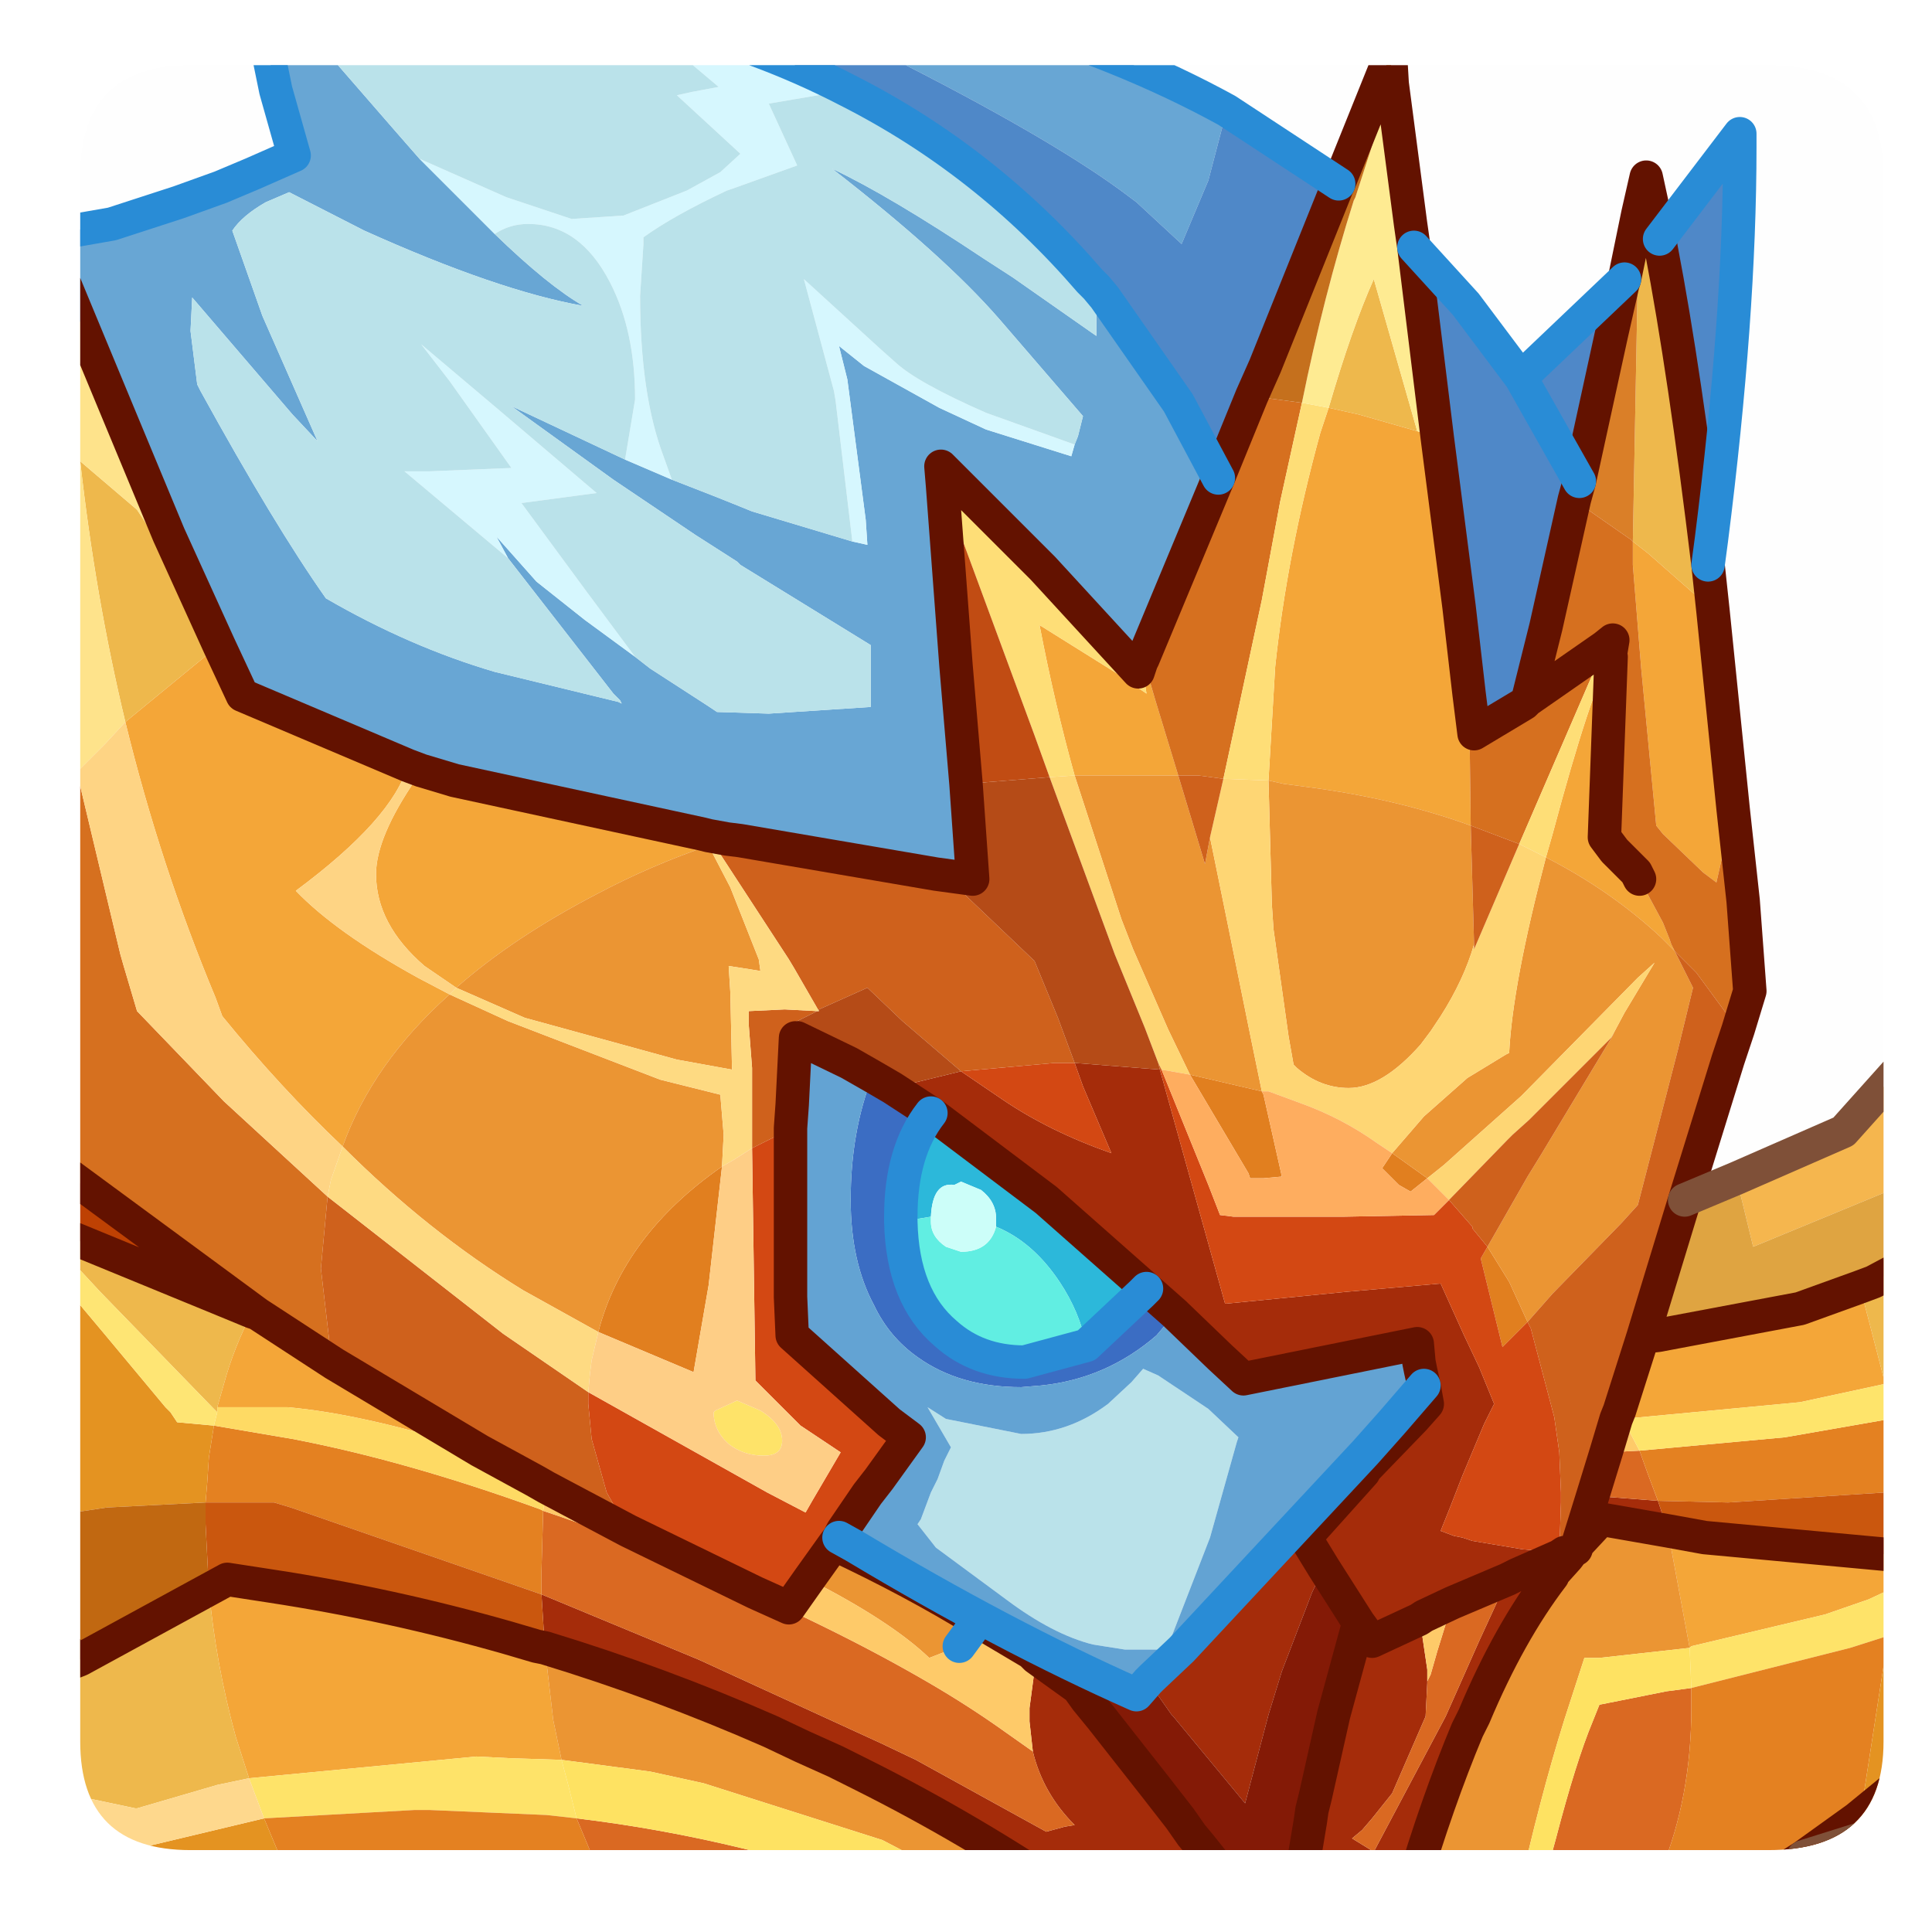 <?xml version="1.0" encoding="UTF-8" standalone="no"?>
<svg xmlns:ffdec="https://www.free-decompiler.com/flash" xmlns:xlink="http://www.w3.org/1999/xlink" ffdec:objectType="frame" height="57.3px" width="57.8px" xmlns="http://www.w3.org/2000/svg">
  <g transform="matrix(1.0, 0.0, 0.0, 1.0, 2.4, 1.95)">
    <clipPath id="clipPath0" transform="matrix(1.0, 0.0, 0.0, 1.0, 0.0, 0.0)">
      <path d="M50.5 0.0 Q53.95 0.0 53.95 3.3 L53.95 50.15 Q53.95 53.4 50.5 53.4 L3.3 53.4 Q0.0 53.4 0.0 50.15 L0.0 3.3 Q0.0 0.0 3.3 0.0 L50.5 0.0" fill="#000000" fill-rule="evenodd" stroke="none"/>
    </clipPath>
    <g clip-path="url(#clipPath0)">
      <use ffdec:characterId="2" height="57.3" transform="matrix(1.0, 0.0, 0.0, 1.0, -2.4, -1.95)" width="57.8" xlink:href="#shape1"/>
    </g>
    <use ffdec:characterId="3" height="53.4" transform="matrix(1.0, 0.0, 0.0, 1.0, 0.0, 0.0)" width="53.95" xlink:href="#shape2"/>
  </g>
  <defs>
    <g id="shape1" transform="matrix(1.0, 0.0, 0.0, 1.0, 2.4, 1.95)">
      <path d="M4.15 17.35 L4.85 18.85 9.8 20.95 Q9.35 22.55 6.45 24.7 7.65 25.95 10.1 27.3 L11.05 27.8 Q8.75 29.85 7.85 32.35 6.0 30.6 4.25 28.45 L4.05 27.9 Q2.4 23.95 1.35 19.65 L4.15 17.35 M10.2 21.1 L11.2 21.4 18.6 23.0 18.8 23.05 19.35 23.15 18.95 23.3 18.8 23.35 Q17.05 23.95 15.45 24.8 12.95 26.1 11.25 27.6 L10.3 26.95 Q8.85 25.7 8.85 24.2 8.85 23.1 10.05 21.35 L10.2 21.1 M31.75 17.85 L31.8 17.75 32.15 18.95 32.5 20.1 32.85 21.25 31.55 21.25 29.75 21.25 Q29.15 19.1 28.7 16.75 L31.1 18.25 31.9 18.8 31.75 17.85 M48.85 16.35 L49.45 22.25 48.95 24.45 48.55 24.15 47.35 23.0 47.15 22.75 46.7 18.05 46.45 14.95 46.45 14.9 46.45 14.25 46.9 14.6 48.55 16.05 48.85 16.35 M45.8 17.7 L45.6 23.1 45.9 23.5 46.55 24.15 46.65 24.35 47.35 25.65 47.55 26.15 47.6 26.3 47.7 26.5 47.6 26.4 47.45 26.25 47.3 26.1 Q45.8 24.7 43.85 23.7 L44.05 23.0 Q45.2 18.7 45.8 17.7 M46.05 40.25 L46.75 38.05 47.2 38.0 51.45 37.2 53.25 36.55 53.3 36.75 54.0 39.45 51.45 40.0 46.15 40.5 46.05 40.25 M41.55 18.8 L41.6 22.75 Q39.4 21.95 36.75 21.6 L36.0 21.5 35.55 21.4 35.75 18.0 Q36.1 14.65 37.1 11.0 L37.35 10.25 38.25 10.45 40.0 10.95 40.6 11.15 41.25 16.2 41.55 18.8 M48.15 47.35 L47.5 43.85 48.6 44.05 54.0 44.55 54.35 44.55 54.3 45.15 54.25 45.55 53.5 45.9 52.2 46.35 48.2 47.3 48.15 47.35 M5.15 37.3 L5.3 37.35 7.6 38.85 11.95 41.45 Q8.5 40.35 6.2 40.15 L4.15 40.15 4.1 40.15 4.3 39.45 Q4.6 38.35 5.15 37.3 M3.85 45.6 L4.4 45.3 5.7 45.5 Q9.3 46.05 12.8 47.05 L13.65 47.3 13.9 47.35 14.15 49.5 14.4 50.7 12.85 50.65 11.85 50.6 5.05 51.25 4.65 50.0 Q4.05 47.8 3.85 45.6" fill="#f5a738" fill-rule="evenodd" stroke="none"/>
      <path d="M42.1 35.35 L42.75 36.4 43.3 37.6 43.15 37.75 42.55 38.35 41.9 35.7 42.1 35.35 M39.25 32.55 L40.3 33.3 39.8 33.7 39.45 33.5 38.95 33.0 39.25 32.55 M33.2 30.2 L35.35 30.7 35.4 30.8 35.95 33.25 35.4 33.3 35.0 33.3 34.95 33.15 33.2 30.2 M19.2 32.95 L18.8 36.5 18.35 39.1 15.5 37.9 Q16.25 35.0 19.2 32.95" fill="#e27f1f" fill-rule="evenodd" stroke="none"/>
      <path d="M-1.9 34.4 L-1.9 32.6 -1.85 32.6 -1.8 34.15 -1.8 34.45 -1.9 34.4" fill="#d25b11" fill-rule="evenodd" stroke="none"/>
      <path d="M-1.9 48.5 L-1.9 44.25 -1.9 43.9 -1.8 44.25 -0.45 47.3 -0.25 47.8 -1.35 48.25 -1.9 48.5 M5.3 37.35 L5.15 37.3 4.3 36.95 -1.3 34.65 -1.8 34.45 -1.8 34.15 -1.85 32.6 -0.95 32.75 5.3 37.35 M-1.8 44.25 L-1.9 44.25 -1.8 44.25" fill="#bf4103" fill-rule="evenodd" stroke="none"/>
      <path d="M39.75 54.85 L36.45 54.85 36.55 54.05 36.8 52.55 36.85 52.2 36.9 52.0 36.95 51.8 37.5 49.35 38.25 46.6 37.2 44.95 36.65 44.05 38.4 42.1 36.65 44.05 37.2 44.95 36.85 45.7 35.95 48.05 35.55 49.35 34.85 52.0 32.7 49.4 32.65 49.35 31.95 48.35 32.05 48.25 32.5 47.4 32.95 47.4 38.45 41.5 38.4 42.1 38.45 42.0 39.9 40.5 40.3 40.05 40.2 39.5 40.1 39.05 40.05 38.8 40.0 38.25 34.8 39.3 34.1 38.65 32.8 37.4 32.75 37.35 31.9 36.6 28.9 33.95 25.45 31.35 24.3 30.6 26.35 30.1 27.6 30.95 Q29.0 31.9 30.85 32.55 L30.0 30.55 29.75 29.85 32.3 30.05 34.25 37.05 34.3 37.05 37.85 36.7 40.7 36.45 41.4 38.0 41.85 38.95 42.3 40.05 42.15 40.35 42.0 40.65 41.35 42.2 41.0 43.1 40.7 43.85 41.1 44.0 41.35 44.05 41.65 44.15 43.15 44.4 44.25 44.5 44.25 44.6 44.4 44.5 44.65 44.45 44.5 44.65 44.05 45.15 44.05 45.2 Q42.75 46.9 41.7 49.4 L41.5 49.8 Q40.6 51.95 39.8 54.65 L39.75 54.85 M34.8 54.85 L29.7 54.85 Q26.6 52.75 23.4 51.15 L23.2 51.05 22.6 50.75 21.6 50.3 20.65 49.85 Q17.35 48.4 13.9 47.35 L13.8 45.75 18.5 47.7 23.95 50.2 25.0 50.7 28.9 52.85 29.45 52.7 29.75 52.65 Q28.8 51.7 28.5 50.45 L28.4 49.55 28.4 49.15 28.6 47.65 29.85 48.55 30.1 48.9 30.55 49.45 32.2 51.55 32.9 52.45 33.25 52.95 33.5 53.25 34.5 54.5 34.8 54.85 M44.8 44.25 L45.25 42.8 47.2 42.95 47.5 43.85 45.5 43.5 44.8 44.25 M42.7 45.3 L41.05 46.0 40.2 46.4 40.05 46.5 38.65 47.15 38.25 46.6 38.65 47.15 40.05 46.5 40.1 46.65 40.3 48.0 40.3 48.35 40.3 48.4 40.25 49.4 39.25 51.7 38.65 52.45 38.35 52.8 38.05 53.05 38.7 53.45 40.85 49.4 41.85 47.15 42.7 45.3 43.0 45.15 44.25 44.6 43.0 45.15 42.7 45.3 M32.05 48.25 L32.95 47.4 32.05 48.25" fill="#a62c0a" fill-rule="evenodd" stroke="none"/>
      <path d="M5.4 -1.45 L6.45 -1.45 9.45 2.0 10.15 2.8 12.4 5.05 Q14.0 6.6 15.05 7.2 12.5 6.75 8.5 4.95 L6.25 3.8 5.55 4.1 Q4.85 4.5 4.55 4.95 L5.45 7.5 7.1 11.25 6.35 10.45 3.35 6.95 3.3 7.95 3.5 9.55 3.6 9.75 Q5.8 13.75 7.35 15.95 9.85 17.4 12.4 18.15 L16.1 19.05 16.2 19.1 16.15 19.0 15.95 18.8 12.8 14.75 12.45 14.1 13.65 15.45 15.1 16.6 16.6 17.7 17.05 18.05 18.75 19.15 19.05 19.35 20.6 19.4 23.65 19.2 23.65 17.35 19.75 14.95 19.65 14.85 18.4 14.05 15.95 12.4 12.9 10.2 16.3 11.8 17.7 12.4 Q19.0 12.9 20.1 13.35 L23.1 14.25 23.55 14.35 23.5 13.6 22.95 9.4 22.7 8.4 23.45 9.0 25.7 10.25 27.1 10.9 29.65 11.7 29.75 11.35 29.85 11.1 30.0 10.5 27.5 7.6 Q25.85 5.7 22.5 3.1 24.2 3.9 27.05 5.8 L27.9 6.35 30.4 8.1 30.4 7.25 30.4 6.65 30.65 6.95 32.85 10.1 34.05 12.35 31.8 17.75 31.75 17.85 31.65 18.15 28.8 15.05 25.75 12.0 25.8 12.6 26.2 17.95 26.5 21.5 26.7 24.35 25.6 24.2 19.75 23.2 19.35 23.15 18.8 23.05 18.6 23.0 11.2 21.4 10.2 21.1 9.8 20.95 4.85 18.85 4.15 17.35 3.65 16.25 2.65 14.05 1.05 10.2 -0.9 5.5 -1.05 5.1 0.95 4.75 2.95 4.1 4.2 3.65 5.15 3.25 6.4 2.7 5.85 0.75 5.4 -1.45 M19.05 -1.45 L27.4 -1.45 Q31.2 -0.35 34.3 1.35 L33.75 3.45 32.95 5.35 31.6 4.1 31.4 3.95 Q29.3 2.35 24.7 0.0 L23.3 -0.6 19.45 -1.4 19.05 -1.45 M-1.9 32.6 L-1.9 32.0 -0.95 32.75 -1.85 32.6 -1.9 32.6" fill="#68a7d5" fill-rule="evenodd" stroke="none"/>
      <path d="M43.3 37.6 L43.4 37.8 44.1 40.45 44.25 41.5 44.3 42.7 44.3 43.0 44.25 44.5 43.15 44.4 41.65 44.15 41.35 44.05 41.1 44.0 40.7 43.85 41.0 43.1 41.35 42.2 42.0 40.65 42.15 40.35 42.3 40.05 41.85 38.95 41.4 38.0 40.7 36.45 37.85 36.7 34.3 37.05 34.25 37.05 32.3 30.05 32.35 30.05 33.75 33.5 34.1 34.4 34.5 34.45 37.4 34.45 37.8 34.45 40.5 34.4 40.95 33.95 41.3 34.35 41.65 34.75 41.65 34.8 42.1 35.35 41.9 35.7 42.55 38.35 43.15 37.75 43.3 37.6 M26.35 30.1 L29.15 29.85 29.75 29.85 30.0 30.55 30.85 32.55 Q29.0 31.9 27.6 30.95 L26.35 30.1 M20.1 32.4 L20.9 32.0 21.25 31.8 21.25 32.55 21.25 36.85 21.3 38.0 24.2 40.6 24.8 41.05 23.9 42.3 23.55 42.75 22.8 43.85 22.7 44.05 22.55 44.25 21.8 45.3 21.2 46.15 20.2 45.7 16.4 43.85 15.75 42.7 15.3 41.1 15.2 40.05 15.2 39.7 20.55 42.7 21.7 43.3 21.9 42.95 22.75 41.5 21.55 40.7 20.2 39.35 20.1 32.4" fill="#d44813" fill-rule="evenodd" stroke="none"/>
      <path d="M29.75 11.35 L29.65 11.7 27.1 10.9 25.7 10.25 23.45 9.0 22.7 8.4 22.95 9.4 23.5 13.6 23.55 14.35 23.1 14.25 22.6 10.05 22.55 9.75 21.65 6.4 23.95 8.5 24.4 8.9 Q25.05 9.5 27.1 10.4 L29.75 11.35 M17.7 12.4 L16.3 11.8 16.6 10.0 Q16.6 7.95 15.85 6.5 14.95 4.75 13.4 4.75 12.85 4.75 12.4 5.05 L10.15 2.8 12.75 3.95 14.7 4.6 16.25 4.5 18.15 3.75 19.15 3.2 19.75 2.65 17.85 0.9 18.3 0.8 19.1 0.65 17.2 -0.95 16.4 -1.45 16.9 -1.45 17.1 -1.4 17.3 -1.35 Q20.35 -0.6 22.95 0.75 L20.6 1.15 21.45 3.0 19.5 3.7 19.35 3.75 Q17.75 4.5 16.85 5.15 L16.85 5.35 16.75 6.9 Q16.75 9.85 17.45 11.7 L17.7 12.4 M16.6 17.7 L15.1 16.6 13.65 15.45 12.45 14.1 12.8 14.75 9.7 12.15 10.45 12.15 12.9 12.05 11.05 9.45 10.2 8.35 12.45 10.25 15.45 12.8 13.2 13.1 15.15 15.75 16.6 17.7" fill="#d7f8ff" fill-rule="evenodd" stroke="none"/>
      <path d="M30.4 6.65 L30.4 7.25 30.4 8.1 27.9 6.35 27.05 5.8 Q24.2 3.9 22.5 3.1 25.85 5.7 27.5 7.6 L30.0 10.5 29.85 11.1 29.75 11.35 27.1 10.4 Q25.05 9.5 24.4 8.9 L23.95 8.5 21.65 6.4 22.55 9.75 22.6 10.05 23.1 14.25 20.1 13.35 Q19.0 12.9 17.7 12.4 L17.45 11.7 Q16.75 9.85 16.75 6.9 L16.85 5.35 16.85 5.15 Q17.75 4.5 19.35 3.75 L19.5 3.7 21.45 3.0 20.6 1.15 22.95 0.75 Q27.1 2.85 30.2 6.45 L30.4 6.65 M16.3 11.8 L12.9 10.2 15.95 12.4 18.4 14.05 19.65 14.85 19.75 14.95 23.65 17.35 23.65 19.2 20.6 19.4 19.05 19.35 18.75 19.15 17.05 18.05 16.6 17.7 15.15 15.75 13.2 13.1 15.45 12.8 12.45 10.25 10.2 8.35 11.05 9.45 12.9 12.05 10.45 12.15 9.7 12.15 12.8 14.75 15.95 18.8 16.15 19.0 16.2 19.1 16.1 19.05 12.4 18.15 Q9.85 17.4 7.35 15.95 5.8 13.75 3.6 9.75 L3.5 9.55 3.3 7.95 3.35 6.95 6.35 10.45 7.1 11.25 5.45 7.5 4.55 4.95 Q4.85 4.5 5.55 4.1 L6.25 3.8 8.5 4.95 Q12.5 6.75 15.05 7.2 14.0 6.6 12.4 5.05 12.85 4.75 13.4 4.75 14.95 4.75 15.85 6.5 16.6 7.95 16.6 10.0 L16.3 11.8 M10.15 2.8 L9.45 2.0 6.45 -1.45 7.5 -1.45 9.4 -1.1 11.7 -1.45 16.4 -1.45 17.2 -0.95 19.1 0.65 18.3 0.8 17.85 0.9 19.75 2.65 19.15 3.2 18.15 3.75 16.25 4.5 14.7 4.6 12.75 3.95 10.15 2.8 M25.85 41.75 L26.05 41.35 25.35 40.15 25.9 40.5 28.15 40.95 Q29.55 40.95 30.75 40.05 L31.45 39.4 31.8 39.0 32.25 39.2 33.75 40.2 34.65 41.05 34.6 41.2 33.8 44.05 32.5 47.4 32.4 47.4 31.25 47.4 30.3 47.25 Q29.1 46.95 27.7 45.9 L25.6 44.35 25.05 43.65 25.15 43.5 25.45 42.7 25.65 42.3 25.85 41.75" fill="#bbe3eb" fill-rule="evenodd" stroke="none"/>
      <path d="M24.3 30.6 L25.45 31.35 Q24.55 32.5 24.55 34.45 L24.55 34.6 Q24.6 36.85 25.9 37.95 26.85 38.8 28.25 38.8 L30.1 38.3 31.75 36.75 31.9 36.6 32.75 37.35 32.2 38.0 Q30.7 39.3 28.75 39.5 L28.15 39.55 Q26.3 39.55 25.05 38.65 24.2 38.05 23.75 37.1 23.05 35.8 23.05 33.95 23.05 31.9 23.7 30.25 L24.3 30.6" fill="#3b6dc4" fill-rule="evenodd" stroke="none"/>
      <path d="M25.45 31.35 L28.9 33.95 31.9 36.6 31.75 36.75 30.1 38.3 Q29.9 37.3 29.3 36.4 28.5 35.2 27.4 34.75 L27.4 34.5 Q27.4 34.0 26.95 33.65 L26.35 33.4 26.15 33.5 Q25.5 33.4 25.45 34.45 L24.55 34.6 24.55 34.45 Q24.55 32.5 25.45 31.35" fill="#2cb9db" fill-rule="evenodd" stroke="none"/>
      <path d="M24.55 34.6 L25.45 34.45 25.45 34.6 Q25.45 35.05 25.9 35.35 L26.35 35.5 Q27.2 35.5 27.4 34.75 28.5 35.2 29.3 36.4 29.9 37.3 30.1 38.3 L28.25 38.8 Q26.85 38.8 25.9 37.95 24.6 36.85 24.55 34.6" fill="#61efe3" fill-rule="evenodd" stroke="none"/>
      <path d="M54.9 52.85 L54.9 54.85 53.6 54.85 54.9 52.85" fill="#5797c6" fill-rule="evenodd" stroke="none"/>
      <path d="M54.9 52.55 L54.9 52.85 53.6 54.85 50.75 54.85 51.0 53.95 51.55 53.6 54.9 52.55" fill="#80bae5" fill-rule="evenodd" stroke="none"/>
      <path d="M21.25 31.8 L21.3 31.1 21.4 29.1 21.45 29.1 23.0 29.85 23.7 30.25 Q23.05 31.9 23.05 33.95 23.05 35.8 23.75 37.1 24.2 38.05 25.05 38.65 26.3 39.55 28.15 39.55 L28.75 39.5 Q30.7 39.3 32.2 38.0 L32.75 37.35 32.8 37.4 34.1 38.65 34.8 39.3 40.0 38.25 40.05 38.8 40.1 39.05 40.2 39.5 39.25 40.6 38.45 41.5 32.95 47.4 32.5 47.4 32.05 48.25 31.95 48.35 31.6 48.75 Q27.65 47.0 23.15 44.3 L22.7 44.05 22.8 43.85 23.55 42.75 23.9 42.3 24.8 41.05 24.2 40.6 21.3 38.0 21.25 36.85 21.25 32.55 21.25 31.8 M25.85 41.75 L25.65 42.3 25.45 42.7 25.15 43.5 25.05 43.65 25.6 44.35 27.7 45.9 Q29.1 46.95 30.3 47.25 L31.25 47.4 32.4 47.4 32.5 47.4 33.8 44.05 34.6 41.2 34.65 41.05 33.75 40.2 32.25 39.2 31.8 39.0 31.45 39.4 30.75 40.05 Q29.55 40.95 28.15 40.95 L25.9 40.5 25.35 40.15 26.05 41.35 25.85 41.75" fill="#63a4d4" fill-rule="evenodd" stroke="none"/>
      <path d="M46.9 54.85 L43.7 54.85 43.85 54.15 44.15 53.05 Q44.75 50.75 45.25 49.55 L45.45 49.05 45.7 49.0 47.45 48.65 48.2 48.55 48.2 49.15 Q48.2 51.8 47.3 54.0 L46.9 54.85 M24.75 54.85 L15.85 54.85 14.85 52.45 Q19.85 53.05 24.75 54.85 M45.25 42.8 L45.65 41.5 46.65 41.45 46.9 42.15 47.2 42.95 45.25 42.8 M41.05 46.0 L42.7 45.3 41.85 47.15 40.85 49.4 38.7 53.45 38.05 53.05 38.35 52.8 38.65 52.45 39.25 51.7 40.25 49.4 40.3 48.4 40.3 48.35 40.4 48.15 40.6 47.45 41.05 46.0 M13.8 45.75 L13.8 45.05 13.85 43.25 Q16.1 44.0 18.45 45.0 22.4 46.65 25.4 48.4 26.6 49.1 27.65 49.85 L28.5 50.45 Q28.8 51.7 29.75 52.65 L29.45 52.7 28.9 52.85 25.0 50.7 23.95 50.2 18.5 47.7 13.8 45.75" fill="#db6922" fill-rule="evenodd" stroke="none"/>
      <path d="M48.2 48.55 L48.15 47.35 48.2 47.3 52.2 46.35 53.5 45.9 54.25 45.55 54.05 47.0 52.95 47.35 48.2 48.55 M5.05 51.25 L11.85 50.6 12.85 50.65 14.4 50.7 14.6 51.45 14.85 52.45 13.95 52.35 10.45 52.2 10.0 52.2 5.5 52.45 5.05 51.25 M19.4 41.25 Q18.95 40.85 18.95 40.3 L19.0 40.25 19.65 39.95 20.35 40.25 Q21.0 40.65 21.0 41.15 21.0 41.6 20.45 41.6 19.85 41.6 19.4 41.25" fill="#ffe469" fill-rule="evenodd" stroke="none"/>
      <path d="M50.75 54.85 L49.55 54.85 51.0 53.95 50.75 54.85" fill="#aa260c" fill-rule="evenodd" stroke="none"/>
      <path d="M49.55 54.85 L46.9 54.85 47.3 54.0 Q48.2 51.8 48.2 49.15 L48.2 48.55 52.95 47.35 54.05 47.0 54.05 47.25 53.3 52.1 53.15 52.45 51.55 53.6 51.0 53.95 49.55 54.85 M15.85 54.85 L6.5 54.85 5.5 52.45 10.0 52.2 10.45 52.2 13.95 52.35 14.85 52.45 15.85 54.85 M-1.9 43.9 L-1.9 42.2 -0.2 43.3 Q-1.75 43.5 -1.9 43.9 M47.2 42.95 L46.9 42.15 46.65 41.45 51.0 41.05 54.15 40.5 54.35 42.65 54.0 42.7 49.3 43.0 47.2 42.95 M13.8 45.75 L6.3 43.15 5.8 43.0 3.75 43.0 3.8 42.4 3.85 41.65 4.0 40.7 6.35 41.1 Q9.75 41.75 13.75 43.2 L13.85 43.25 13.8 45.05 13.8 45.75" fill="#e58221" fill-rule="evenodd" stroke="none"/>
      <path d="M34.05 12.35 L32.85 10.1 30.65 6.95 30.4 6.65 30.2 6.45 Q27.1 2.85 22.95 0.75 20.35 -0.6 17.3 -1.35 L17.1 -1.4 17.1 -1.45 19.05 -1.45 19.45 -1.4 23.3 -0.6 24.7 0.0 Q29.3 2.35 31.4 3.95 L31.6 4.1 32.95 5.35 33.75 3.45 34.3 1.35 37.65 3.55 37.6 3.65 35.45 9.0 35.05 9.9 34.05 12.35 M39.9 5.45 L41.45 7.15 43.1 9.35 46.2 6.4 46.15 6.55 45.8 8.1 44.85 12.45 44.7 13.0 43.85 16.8 43.3 19.0 43.2 19.1 41.7 20.0 41.55 18.8 41.25 16.2 40.6 11.15 39.9 5.45 M47.25 5.2 L49.65 2.05 49.65 2.45 Q49.65 7.5 48.8 14.2 L48.7 14.95 Q48.0 9.15 47.3 5.5 L47.25 5.2 M43.1 9.35 L44.85 12.45 43.1 9.35 M40.2 39.5 L40.3 40.05 39.9 40.5 39.25 40.6 40.2 39.5" fill="#4f89c9" fill-rule="evenodd" stroke="none"/>
      <path d="M49.55 33.3 L52.75 31.9 54.9 29.5 54.9 33.3 54.05 33.7 50.05 35.35 49.65 33.7 49.55 33.3" fill="#f6b74e" fill-rule="evenodd" stroke="none"/>
      <path d="M48.0 33.95 L49.55 33.3 49.65 33.7 50.05 35.35 54.05 33.7 54.9 33.3 54.9 35.8 54.4 36.0 53.65 36.4 53.25 36.55 51.45 37.2 47.2 38.0 46.75 38.05 48.0 33.95 M54.9 51.05 L54.9 52.55 51.55 53.6 53.15 52.45 54.25 51.55 54.6 51.3 54.9 51.05" fill="#e0a541" fill-rule="evenodd" stroke="none"/>
      <path d="M3.65 16.25 L4.15 17.35 1.35 19.65 Q0.45 15.9 0.0 11.85 L1.7 13.3 3.65 16.25 M46.6 4.45 L46.85 3.35 47.25 5.2 47.3 5.5 Q48.0 9.15 48.7 14.95 L48.85 16.35 48.55 16.05 46.9 14.6 46.45 14.25 46.6 6.2 46.6 5.95 46.6 4.45 M54.9 35.8 L54.9 39.2 54.0 39.45 53.3 36.75 53.25 36.55 53.65 36.4 54.4 36.0 54.9 35.8 M54.9 44.55 L54.9 45.3 54.25 45.55 54.3 45.15 54.35 44.55 54.7 44.55 54.9 44.55 M-1.9 51.4 L-1.9 48.5 -1.35 48.25 -0.25 47.8 0.0 47.7 3.85 45.6 Q4.05 47.8 4.65 50.0 L5.05 51.25 4.1 51.45 1.7 52.15 1.65 52.15 -1.9 51.4 M40.0 10.95 L38.25 10.45 37.35 10.25 Q38.05 7.85 38.7 6.4 L40.0 10.95 M5.15 37.3 Q4.6 38.35 4.3 39.45 L4.1 40.15 4.1 40.3 3.95 40.15 0.6 36.7 -1.3 34.65 4.3 36.95 5.15 37.3" fill="#efb94c" fill-rule="evenodd" stroke="none"/>
      <path d="M54.9 39.2 L54.9 40.3 54.15 40.5 54.0 39.45 54.9 39.2" fill="#ffd98c" fill-rule="evenodd" stroke="none"/>
      <path d="M54.9 40.3 L54.9 42.6 54.35 42.65 54.15 40.5 54.9 40.3 M54.9 46.7 L54.9 51.05 54.6 51.3 54.25 51.55 53.15 52.45 53.3 52.1 54.05 47.25 54.05 47.0 54.55 46.85 54.9 46.7 M6.5 54.85 L-1.9 54.85 -1.9 52.6 1.3 53.6 1.95 53.3 2.15 53.25 5.5 52.45 6.5 54.85 M-1.9 42.2 L-1.9 34.85 -1.8 34.95 0.8 38.05 2.55 40.15 2.7 40.3 2.9 40.6 4.0 40.7 3.85 41.65 3.8 42.4 3.75 43.0 0.8 43.15 -0.2 43.3 -1.9 42.2" fill="#e59421" fill-rule="evenodd" stroke="none"/>
      <path d="M43.0 54.85 L39.75 54.85 39.8 54.65 Q40.6 51.95 41.5 49.8 L41.7 49.4 Q42.75 46.9 44.05 45.2 L44.05 45.15 44.5 44.65 44.65 44.45 44.75 44.4 44.8 44.25 45.5 43.5 47.5 43.85 48.15 47.35 45.45 47.65 45.3 47.65 45.0 47.65 44.4 49.5 Q43.65 51.9 43.0 54.85 M29.7 54.85 L27.35 54.85 24.0 53.1 18.65 51.4 17.05 51.05 14.4 50.7 14.15 49.5 13.9 47.35 Q17.35 48.4 20.65 49.85 L21.6 50.3 22.6 50.75 23.2 51.05 23.4 51.15 Q26.6 52.75 29.7 54.85 M43.85 23.7 Q45.8 24.7 47.3 26.1 L47.45 26.25 47.6 26.4 47.7 26.5 48.25 27.6 47.8 29.45 46.6 34.1 46.1 34.65 44.05 36.75 43.3 37.6 42.75 36.4 42.1 35.35 43.3 33.25 43.7 32.6 45.9 28.95 45.8 29.1 46.2 28.35 47.1 26.85 46.6 27.3 43.2 30.75 43.1 30.85 40.8 32.9 40.3 33.3 39.25 32.55 40.2 31.45 41.5 30.3 42.65 29.6 42.75 29.55 Q42.85 27.5 43.85 23.7 M45.95 40.5 L46.05 40.25 46.15 40.5 45.95 40.5 M41.6 22.75 L41.7 26.3 Q41.4 27.35 40.7 28.45 L40.4 28.9 40.1 29.3 Q38.95 30.6 37.95 30.6 37.1 30.6 36.4 30.0 L36.3 29.9 36.15 29.05 35.7 25.85 35.65 25.1 35.55 21.4 36.0 21.5 36.75 21.6 Q39.4 21.95 41.6 22.75 M33.8 23.1 L34.3 25.55 35.0 29.0 35.35 30.7 33.2 30.2 32.55 28.85 31.5 26.45 31.15 25.55 29.75 21.25 31.55 21.25 32.85 21.25 33.65 23.9 33.8 23.1 M18.8 23.35 L19.45 24.6 20.3 26.75 20.35 27.1 20.05 27.05 19.4 26.95 19.45 27.75 19.5 30.05 17.85 29.75 13.3 28.5 11.25 27.6 Q12.95 26.1 15.45 24.8 17.05 23.95 18.8 23.35 M11.05 27.8 L12.8 28.6 17.35 30.35 19.15 30.8 19.25 32.0 19.2 32.95 Q16.25 35.0 15.5 37.9 L13.25 36.65 Q10.4 34.9 7.85 32.35 8.75 29.85 11.05 27.8 M21.8 45.3 L22.55 44.25 Q24.9 45.35 26.85 46.55 L26.3 47.3 25.4 47.65 Q24.25 46.55 21.8 45.3 M40.05 46.5 L40.2 46.4 40.1 46.65 40.05 46.5" fill="#ec9633" fill-rule="evenodd" stroke="none"/>
      <path d="M45.65 41.5 L45.95 40.5 46.15 40.5 46.65 41.45 45.65 41.5 M41.05 46.0 L40.6 47.45 40.4 48.15 40.3 48.35 40.3 48.0 40.1 46.65 40.2 46.4 41.05 46.0 M16.4 43.85 L20.2 45.7 21.2 46.15 21.8 45.3 Q24.25 46.55 25.4 47.65 L26.3 47.3 26.85 46.55 28.45 47.5 28.6 47.65 28.4 49.15 28.4 49.55 28.5 50.45 27.65 49.85 Q26.6 49.1 25.4 48.4 22.4 46.65 18.45 45.0 16.1 44.0 13.85 43.25 L13.95 42.65 13.95 42.55 16.4 43.85" fill="#ffcb69" fill-rule="evenodd" stroke="none"/>
      <path d="M46.65 41.45 L46.15 40.5 51.45 40.0 54.0 39.45 54.15 40.5 51.0 41.05 46.65 41.45" fill="#ffe56b" fill-rule="evenodd" stroke="none"/>
      <path d="M47.2 42.95 L49.3 43.0 54.0 42.7 54.35 42.65 54.35 44.05 54.35 44.55 54.0 44.55 48.6 44.05 47.5 43.85 47.2 42.95 M3.75 43.0 L5.8 43.0 6.3 43.15 13.8 45.75 13.9 47.35 13.65 47.3 12.8 47.05 Q9.3 46.05 5.7 45.5 L4.4 45.3 3.85 45.6 3.75 43.65 3.75 43.4 3.75 43.0" fill="#cb570e" fill-rule="evenodd" stroke="none"/>
      <path d="M43.7 54.85 L43.0 54.85 Q43.65 51.9 44.4 49.5 L45.0 47.65 45.3 47.65 45.45 47.65 48.15 47.35 48.2 48.55 47.45 48.65 45.7 49.0 45.45 49.05 45.25 49.55 Q44.75 50.75 44.15 53.05 L43.85 54.15 43.7 54.85 M27.35 54.85 L24.75 54.85 Q19.85 53.05 14.85 52.45 L14.6 51.45 14.4 50.7 17.05 51.05 18.65 51.4 24.0 53.1 27.35 54.85" fill="#ffe362" fill-rule="evenodd" stroke="none"/>
      <path d="M54.9 42.6 L54.9 44.55 54.7 44.55 54.35 44.55 54.35 44.05 54.35 42.65 54.9 42.6 M3.75 43.0 L3.75 43.4 3.75 43.65 3.85 45.6 0.0 47.7 -0.25 47.8 -0.45 47.3 -1.8 44.25 -1.9 43.9 Q-1.75 43.5 -0.2 43.3 L0.8 43.15 3.75 43.0" fill="#c26811" fill-rule="evenodd" stroke="none"/>
      <path d="M54.9 45.3 L54.9 46.7 54.55 46.85 54.05 47.0 54.25 45.55 54.9 45.3 M-1.9 52.6 L-1.9 51.4 1.65 52.15 1.7 52.15 4.1 51.45 5.05 51.25 5.5 52.45 2.15 53.25 1.95 53.3 1.3 53.6 -1.9 52.6" fill="#ffd98e" fill-rule="evenodd" stroke="none"/>
      <path d="M4.1 40.15 L4.15 40.15 6.2 40.15 Q8.5 40.35 11.95 41.45 L13.6 42.35 13.95 42.55 13.95 42.65 13.85 43.25 13.75 43.2 Q9.75 41.75 6.35 41.1 L4.0 40.7 4.1 40.3 4.1 40.15" fill="#ffdb64" fill-rule="evenodd" stroke="none"/>
      <path d="M-1.9 34.85 L-1.9 34.4 -1.8 34.45 -1.3 34.65 0.6 36.7 3.95 40.15 4.1 40.3 4.0 40.7 2.9 40.6 2.7 40.3 2.55 40.15 0.8 38.05 -1.8 34.95 -1.9 34.85" fill="#ffe674" fill-rule="evenodd" stroke="none"/>
      <path d="M36.45 54.85 L34.8 54.85 34.5 54.5 33.5 53.25 33.25 52.95 32.9 52.45 32.2 51.55 30.55 49.45 30.1 48.9 29.85 48.55 28.6 47.65 28.45 47.5 26.85 46.55 Q24.9 45.35 22.55 44.25 L22.7 44.05 23.15 44.3 Q27.65 47.0 31.6 48.75 L31.95 48.35 32.65 49.35 32.7 49.4 34.85 52.0 35.55 49.35 35.95 48.05 36.85 45.7 37.2 44.95 38.25 46.6 37.5 49.35 36.95 51.8 36.9 52.0 36.85 52.2 36.8 52.55 36.55 54.05 36.45 54.85 M39.9 40.5 L38.45 42.0 38.4 42.1 38.45 41.5 39.25 40.6 39.9 40.5" fill="#851a06" fill-rule="evenodd" stroke="none"/>
      <path d="M25.45 34.45 Q25.5 33.4 26.15 33.5 L26.35 33.4 26.95 33.65 Q27.4 34.0 27.4 34.5 L27.4 34.75 Q27.2 35.5 26.35 35.5 L25.9 35.35 Q25.45 35.05 25.45 34.6 L25.45 34.45" fill="#cdfffa" fill-rule="evenodd" stroke="none"/>
      <path d="M46.2 6.4 L46.6 4.45 46.6 5.95 46.6 6.2 46.45 14.25 46.4 14.2 45.25 13.4 44.7 13.0 44.85 12.45 45.8 8.1 46.15 6.55 46.2 6.4" fill="#db8028" fill-rule="evenodd" stroke="none"/>
      <path d="M31.8 17.75 L34.05 12.35 35.05 9.9 36.55 10.1 35.9 13.05 35.35 16.0 34.2 21.35 33.45 21.25 32.85 21.25 32.5 20.1 32.15 18.95 31.8 17.75 M49.45 22.25 L49.75 25.0 49.95 27.7 49.6 28.85 48.35 27.15 48.25 27.05 47.7 26.5 47.6 26.3 47.55 26.15 47.35 25.65 46.65 24.35 46.55 24.15 45.9 23.5 45.6 23.1 45.8 17.7 45.8 17.5 45.85 17.2 45.6 17.4 43.05 23.3 41.6 22.75 41.55 18.8 41.7 20.0 43.2 19.1 43.3 19.0 43.85 16.8 44.7 13.0 45.25 13.4 46.4 14.2 46.45 14.25 46.45 14.9 46.45 14.95 46.7 18.05 47.15 22.75 47.35 23.0 48.55 24.15 48.95 24.45 49.45 22.25 M-1.9 32.0 L-1.9 23.55 -0.1 21.15 1.2 26.6 1.3 26.95 1.7 28.3 4.3 31.0 7.4 33.85 7.2 36.0 7.45 38.15 7.6 38.8 7.6 38.85 5.3 37.35 -0.95 32.75 -1.9 32.0 M43.3 19.0 L45.6 17.4 43.3 19.0" fill="#d7701f" fill-rule="evenodd" stroke="none"/>
      <path d="M25.8 12.6 L25.75 12.0 28.8 15.05 31.65 18.15 31.75 17.85 31.9 18.8 31.1 18.25 28.7 16.75 Q29.15 19.1 29.75 21.25 L29.0 21.3 28.55 20.05 25.8 12.6 M45.8 17.5 L45.8 17.7 Q45.2 18.7 44.05 23.0 L43.85 23.7 43.05 23.3 45.6 17.4 45.85 17.2 45.8 17.5 M37.35 10.25 L37.1 11.0 Q36.1 14.65 35.75 18.0 L35.55 21.4 34.2 21.35 35.35 16.0 35.9 13.05 36.55 10.1 37.35 10.25" fill="#ffdf77" fill-rule="evenodd" stroke="none"/>
      <path d="M41.7 26.3 L41.7 26.45 43.05 23.3 43.85 23.7 Q42.85 27.5 42.75 29.55 L42.65 29.6 41.5 30.3 40.2 31.45 39.25 32.55 38.8 32.25 Q37.75 31.5 36.5 31.05 L35.55 30.7 35.4 30.7 35.35 30.7 35.0 29.0 34.3 25.55 33.8 23.1 34.2 21.35 35.55 21.4 35.65 25.1 35.7 25.85 36.15 29.05 36.3 29.9 36.4 30.0 Q37.1 30.6 37.95 30.6 38.95 30.6 40.1 29.3 L40.4 28.9 40.7 28.45 Q41.4 27.35 41.7 26.3 M40.3 33.3 L40.8 32.9 43.1 30.85 43.2 30.75 46.6 27.3 47.1 26.85 46.2 28.35 45.8 29.1 45.75 29.15 43.35 31.55 42.85 32.0 42.7 32.15 40.95 33.95 40.3 33.3 M29.0 21.3 L29.75 21.25 31.15 25.55 31.5 26.45 32.55 28.85 33.2 30.2 32.35 30.05 32.25 29.85 31.85 28.8 30.95 26.6 30.6 25.65 29.0 21.3" fill="#ffd774" fill-rule="evenodd" stroke="none"/>
      <path d="M19.35 23.15 L19.75 23.2 25.6 24.2 26.45 24.8 28.55 26.8 29.25 28.5 29.75 29.85 29.15 29.85 26.35 30.1 24.6 28.6 23.55 27.6 22.1 28.25 22.1 28.3 21.35 27.0 21.2 26.75 18.95 23.3 19.35 23.15 M49.6 28.85 L49.3 29.75 48.0 33.95 46.75 38.05 46.05 40.25 45.95 40.5 45.65 41.5 45.25 42.8 44.8 44.25 44.75 44.4 44.65 44.45 44.4 44.5 44.25 44.6 44.25 44.5 44.3 43.0 44.3 42.7 44.25 41.5 44.1 40.45 43.4 37.8 43.3 37.6 44.05 36.75 46.1 34.65 46.6 34.1 47.8 29.45 48.25 27.6 47.7 26.5 48.25 27.05 48.35 27.15 49.6 28.85 M41.6 22.75 L43.05 23.3 41.7 26.45 41.7 26.3 41.6 22.75 M45.8 29.1 L45.9 28.95 43.7 32.6 43.3 33.25 42.1 35.35 41.65 34.8 41.65 34.75 41.3 34.35 40.95 33.95 42.7 32.15 42.85 32.0 43.35 31.55 45.75 29.15 45.8 29.1 M32.35 30.05 L32.3 30.05 32.25 29.85 32.35 30.05 M34.2 21.35 L33.8 23.1 33.65 23.9 32.85 21.25 33.45 21.25 34.2 21.35 M20.1 32.4 L20.1 30.0 20.0 28.7 20.0 28.3 21.05 28.25 21.1 28.25 22.05 28.3 21.25 28.7 21.45 29.1 21.4 29.1 21.3 31.1 21.25 31.8 20.9 32.0 20.1 32.4 M7.6 38.85 L7.6 38.8 7.45 38.15 7.2 36.0 7.4 33.85 12.65 37.95 15.2 39.7 15.2 40.05 15.3 41.1 15.75 42.7 16.4 43.85 13.95 42.55 13.6 42.35 11.95 41.45 7.6 38.85" fill="#d0611c" fill-rule="evenodd" stroke="none"/>
      <path d="M40.95 33.95 L40.5 34.4 37.8 34.45 37.4 34.45 34.5 34.45 34.1 34.4 33.75 33.5 32.35 30.05 33.2 30.2 34.95 33.15 35.0 33.3 35.4 33.3 35.95 33.25 35.4 30.8 35.35 30.7 35.4 30.7 35.55 30.7 36.5 31.05 Q37.75 31.5 38.8 32.25 L39.25 32.55 38.95 33.0 39.45 33.5 39.8 33.7 40.3 33.3 40.95 33.95" fill="#ffae5f" fill-rule="evenodd" stroke="none"/>
      <path d="M39.25 0.55 L39.8 4.75 39.9 5.45 40.6 11.15 40.0 10.95 38.7 6.4 Q38.05 7.85 37.35 10.25 L36.55 10.1 Q37.2 6.9 38.1 4.05 L38.15 3.95 39.25 0.55" fill="#ffec93" fill-rule="evenodd" stroke="none"/>
      <path d="M37.65 3.55 L39.2 -0.3 39.25 0.55 38.15 3.95 38.1 4.05 Q37.2 6.9 36.55 10.1 L35.05 9.9 35.45 9.0 37.6 3.65 37.65 3.55" fill="#c6701d" fill-rule="evenodd" stroke="none"/>
      <path d="M26.5 21.5 L26.2 17.95 25.8 12.6 28.55 20.05 29.0 21.3 26.5 21.5" fill="#c24c13" fill-rule="evenodd" stroke="none"/>
      <path d="M25.6 24.2 L26.7 24.35 26.5 21.5 29.0 21.3 30.6 25.65 30.95 26.6 31.85 28.8 32.25 29.85 32.3 30.05 29.75 29.85 29.25 28.5 28.55 26.8 26.45 24.8 25.6 24.2 M22.1 28.3 L22.1 28.25 23.55 27.6 24.6 28.6 26.35 30.1 24.3 30.6 23.7 30.25 23.0 29.85 21.45 29.1 21.25 28.7 22.05 28.3 22.1 28.3" fill="#b64b17" fill-rule="evenodd" stroke="none"/>
      <path d="M-1.05 5.1 L-0.9 5.5 1.05 10.2 2.65 14.05 3.65 16.25 1.7 13.3 0.0 11.85 Q0.45 15.9 1.35 19.65 L0.75 20.3 -0.1 21.15 -1.7 13.85 -1.9 12.8 -1.9 3.1 -1.1 5.05 -1.05 5.1" fill="#ffe48c" fill-rule="evenodd" stroke="none"/>
      <path d="M9.8 20.95 L10.2 21.1 10.05 21.35 Q8.85 23.1 8.85 24.2 8.85 25.7 10.3 26.95 L11.25 27.6 11.05 27.8 10.1 27.3 Q7.65 25.95 6.45 24.7 9.35 22.55 9.8 20.95 M-0.1 21.15 L0.75 20.3 1.35 19.65 Q2.4 23.95 4.05 27.9 L4.25 28.45 Q6.0 30.6 7.85 32.35 L7.5 33.35 7.4 33.85 4.3 31.0 1.7 28.3 1.3 26.95 1.2 26.6 -0.1 21.15" fill="#ffd585" fill-rule="evenodd" stroke="none"/>
      <path d="M7.4 33.85 L7.5 33.35 7.85 32.35 Q10.4 34.9 13.25 36.65 L15.5 37.9 15.3 38.75 15.25 39.15 15.2 39.7 12.65 37.95 7.4 33.85 M11.05 27.8 L11.25 27.6 13.3 28.5 17.85 29.75 19.5 30.05 19.45 27.75 19.4 26.95 20.05 27.05 20.35 27.1 20.3 26.75 19.45 24.6 18.8 23.35 18.95 23.3 21.2 26.75 21.35 27.0 22.1 28.3 22.05 28.3 21.1 28.25 21.05 28.25 20.0 28.3 20.0 28.7 20.1 30.0 20.1 32.4 19.55 32.75 19.2 32.95 19.25 32.0 19.15 30.8 17.35 30.35 12.8 28.6 11.05 27.8" fill="#ffdb83" fill-rule="evenodd" stroke="none"/>
      <path d="M19.2 32.95 L19.55 32.75 20.1 32.4 20.2 39.35 21.55 40.7 22.75 41.5 21.9 42.95 21.7 43.3 20.55 42.7 15.2 39.7 15.25 39.15 15.3 38.75 15.5 37.9 18.35 39.1 18.8 36.5 19.2 32.95 M19.4 41.25 Q19.85 41.6 20.45 41.6 21.0 41.6 21.0 41.15 21.0 40.65 20.35 40.25 L19.65 39.95 19.0 40.25 18.95 40.3 Q18.95 40.85 19.4 41.25" fill="#ffcf87" fill-rule="evenodd" stroke="none"/>
      <path d="M-1.9 23.55 L-1.9 12.8 -1.7 13.85 -0.1 21.15 -1.9 23.55" fill="#de8922" fill-rule="evenodd" stroke="none"/>
      <path d="M-1.05 5.1 L-0.9 5.5 1.05 10.2 2.65 14.05 3.65 16.25 4.15 17.35 4.85 18.85 9.8 20.95 10.2 21.1 11.2 21.4 18.6 23.0 18.8 23.05 19.35 23.15 19.75 23.2 25.6 24.2 26.7 24.35 26.5 21.5 26.2 17.95 25.8 12.6 25.75 12.0 28.8 15.05 31.65 18.15 31.75 17.85 31.8 17.75 34.05 12.35 35.05 9.9 35.45 9.0 37.6 3.65 37.65 3.55 39.2 -0.3 39.25 0.55 39.8 4.75 39.9 5.45 40.6 11.15 41.25 16.2 41.55 18.8 41.7 20.0 43.2 19.1 43.3 19.0 43.85 16.8 44.7 13.0 44.85 12.45 45.8 8.1 46.15 6.55 46.2 6.4 46.6 4.45 46.85 3.35 47.25 5.2 47.3 5.5 Q48.0 9.15 48.7 14.95 L48.85 16.35 49.45 22.25 49.75 25.0 49.95 27.7 49.6 28.85 49.3 29.75 48.0 33.95 46.75 38.05 46.05 40.25 45.95 40.5 45.65 41.5 45.25 42.8 44.8 44.25 44.75 44.4 44.65 44.45 44.5 44.65 44.05 45.15 44.05 45.2 Q42.75 46.9 41.7 49.4 L41.5 49.8 Q40.6 51.95 39.8 54.65 L39.75 54.85 M-1.9 3.1 L-1.1 5.05 -1.05 5.1 M45.8 17.7 L45.6 23.1 45.9 23.5 46.55 24.15 46.65 24.35 M45.6 17.4 L45.85 17.2 45.8 17.5 M44.25 44.6 L44.4 44.5 44.65 44.45 M45.6 17.4 L43.3 19.0 M53.25 36.55 L53.65 36.4 54.4 36.0 54.9 35.8 M53.25 36.55 L51.45 37.2 47.2 38.0 46.75 38.05 M47.5 43.85 L45.5 43.5 44.8 44.25 M42.7 45.3 L41.05 46.0 40.2 46.4 40.05 46.5 38.65 47.15 38.25 46.6 37.5 49.35 36.95 51.8 36.9 52.0 36.85 52.2 36.8 52.55 36.55 54.05 36.45 54.85 M42.7 45.3 L43.0 45.15 44.25 44.6 M54.35 44.55 L54.0 44.55 48.6 44.05 47.5 43.85 M54.9 44.55 L54.7 44.55 54.35 44.55 M53.15 52.45 L54.25 51.55 54.6 51.3 54.9 51.05 M21.25 31.8 L21.3 31.1 21.4 29.1 21.45 29.1 23.0 29.85 23.7 30.25 24.3 30.6 25.45 31.35 28.9 33.95 31.9 36.6 32.75 37.35 32.8 37.4 34.1 38.65 34.8 39.3 40.0 38.25 40.05 38.8 40.1 39.05 40.2 39.5 40.3 40.05 39.9 40.5 38.45 42.0 38.4 42.1 36.65 44.05 37.2 44.95 38.25 46.6 M16.4 43.85 L20.2 45.7 21.2 46.15 21.8 45.3 22.55 44.25 22.7 44.05 22.8 43.85 23.55 42.75 23.9 42.3 24.8 41.05 24.2 40.6 21.3 38.0 21.25 36.85 21.25 32.55 21.25 31.8 M5.3 37.35 L5.15 37.3 4.3 36.95 -1.3 34.65 -1.8 34.45 -1.9 34.4 M11.95 41.45 L7.6 38.85 5.3 37.35 -0.95 32.75 -1.85 32.6 -1.9 32.6 M3.85 45.6 L4.4 45.3 5.7 45.5 Q9.3 46.05 12.8 47.05 L13.65 47.3 13.9 47.35 Q17.35 48.4 20.65 49.85 L21.6 50.3 22.6 50.75 23.2 51.05 23.4 51.15 Q26.6 52.75 29.7 54.85 M-1.9 43.9 L-1.8 44.25 -0.45 47.3 -0.25 47.8 0.0 47.7 3.85 45.6 M28.6 47.65 L28.45 47.5 26.85 46.55 Q24.9 45.35 22.55 44.25 M13.95 42.55 L13.6 42.35 11.95 41.45 M16.4 43.85 L13.95 42.55 M34.8 54.85 L34.5 54.5 33.5 53.25 33.25 52.95 32.9 52.45 32.2 51.55 30.55 49.45 30.1 48.9 29.85 48.55 28.6 47.65 M50.75 54.85 L51.0 53.95 49.55 54.85 M51.55 53.6 L51.0 53.95 M51.55 53.6 L53.15 52.45 M-0.95 32.75 L-1.9 32.0 M-1.9 44.25 L-1.8 44.25 M-1.9 48.5 L-1.35 48.25 -0.25 47.8" fill="none" stroke="#631200" stroke-linecap="round" stroke-linejoin="round" stroke-width="1.0"/>
      <path d="M5.4 -1.45 L5.85 0.75 6.4 2.7 5.15 3.25 4.2 3.65 2.95 4.1 0.95 4.75 -1.05 5.1 M34.05 12.35 L32.85 10.1 30.65 6.95 30.4 6.65 30.2 6.45 Q27.1 2.85 22.95 0.75 20.35 -0.6 17.3 -1.35 L17.1 -1.4 17.1 -1.45 M7.5 -1.45 L9.4 -1.1 11.7 -1.45 M16.9 -1.45 L17.1 -1.4 M27.4 -1.45 Q31.2 -0.35 34.3 1.35 L37.65 3.55 M39.9 5.45 L41.45 7.15 43.1 9.35 46.2 6.4 M47.25 5.2 L49.65 2.05 49.65 2.45 Q49.65 7.5 48.8 14.2 L48.7 14.95 M44.85 12.45 L43.1 9.35 M26.85 46.55 L26.3 47.3 M30.1 38.3 L31.75 36.75 31.9 36.6 M25.45 31.35 Q24.55 32.5 24.55 34.45 L24.55 34.6 Q24.6 36.85 25.9 37.95 26.85 38.8 28.25 38.8 L30.1 38.3 M31.95 48.35 L31.6 48.75 Q27.65 47.0 23.15 44.3 L22.7 44.05 M38.45 41.5 L32.95 47.4 32.05 48.25 31.95 48.35 M39.25 40.6 L38.45 41.5 M40.2 39.5 L39.25 40.6" fill="none" stroke="#298dd7" stroke-linecap="round" stroke-linejoin="round" stroke-width="1.0"/>
      <path d="M48.0 33.95 L49.55 33.3 52.75 31.9 54.9 29.5 M54.9 52.55 L51.55 53.6" fill="none" stroke="#805038" stroke-linecap="round" stroke-linejoin="round" stroke-width="1.0"/>
    </g>
    <g id="shape2" transform="matrix(1.0, 0.0, 0.0, 1.0, 0.0, 0.0)">
      <path d="M50.5 0.0 Q53.95 0.0 53.95 3.3 L53.95 50.15 Q53.95 53.4 50.5 53.4 L3.3 53.4 Q0.0 53.4 0.0 50.15 L0.0 3.3 Q0.0 0.0 3.3 0.0 L50.5 0.0" fill="#000000" fill-opacity="0.004" fill-rule="evenodd" stroke="none"/>
    </g>
  </defs>
</svg>
